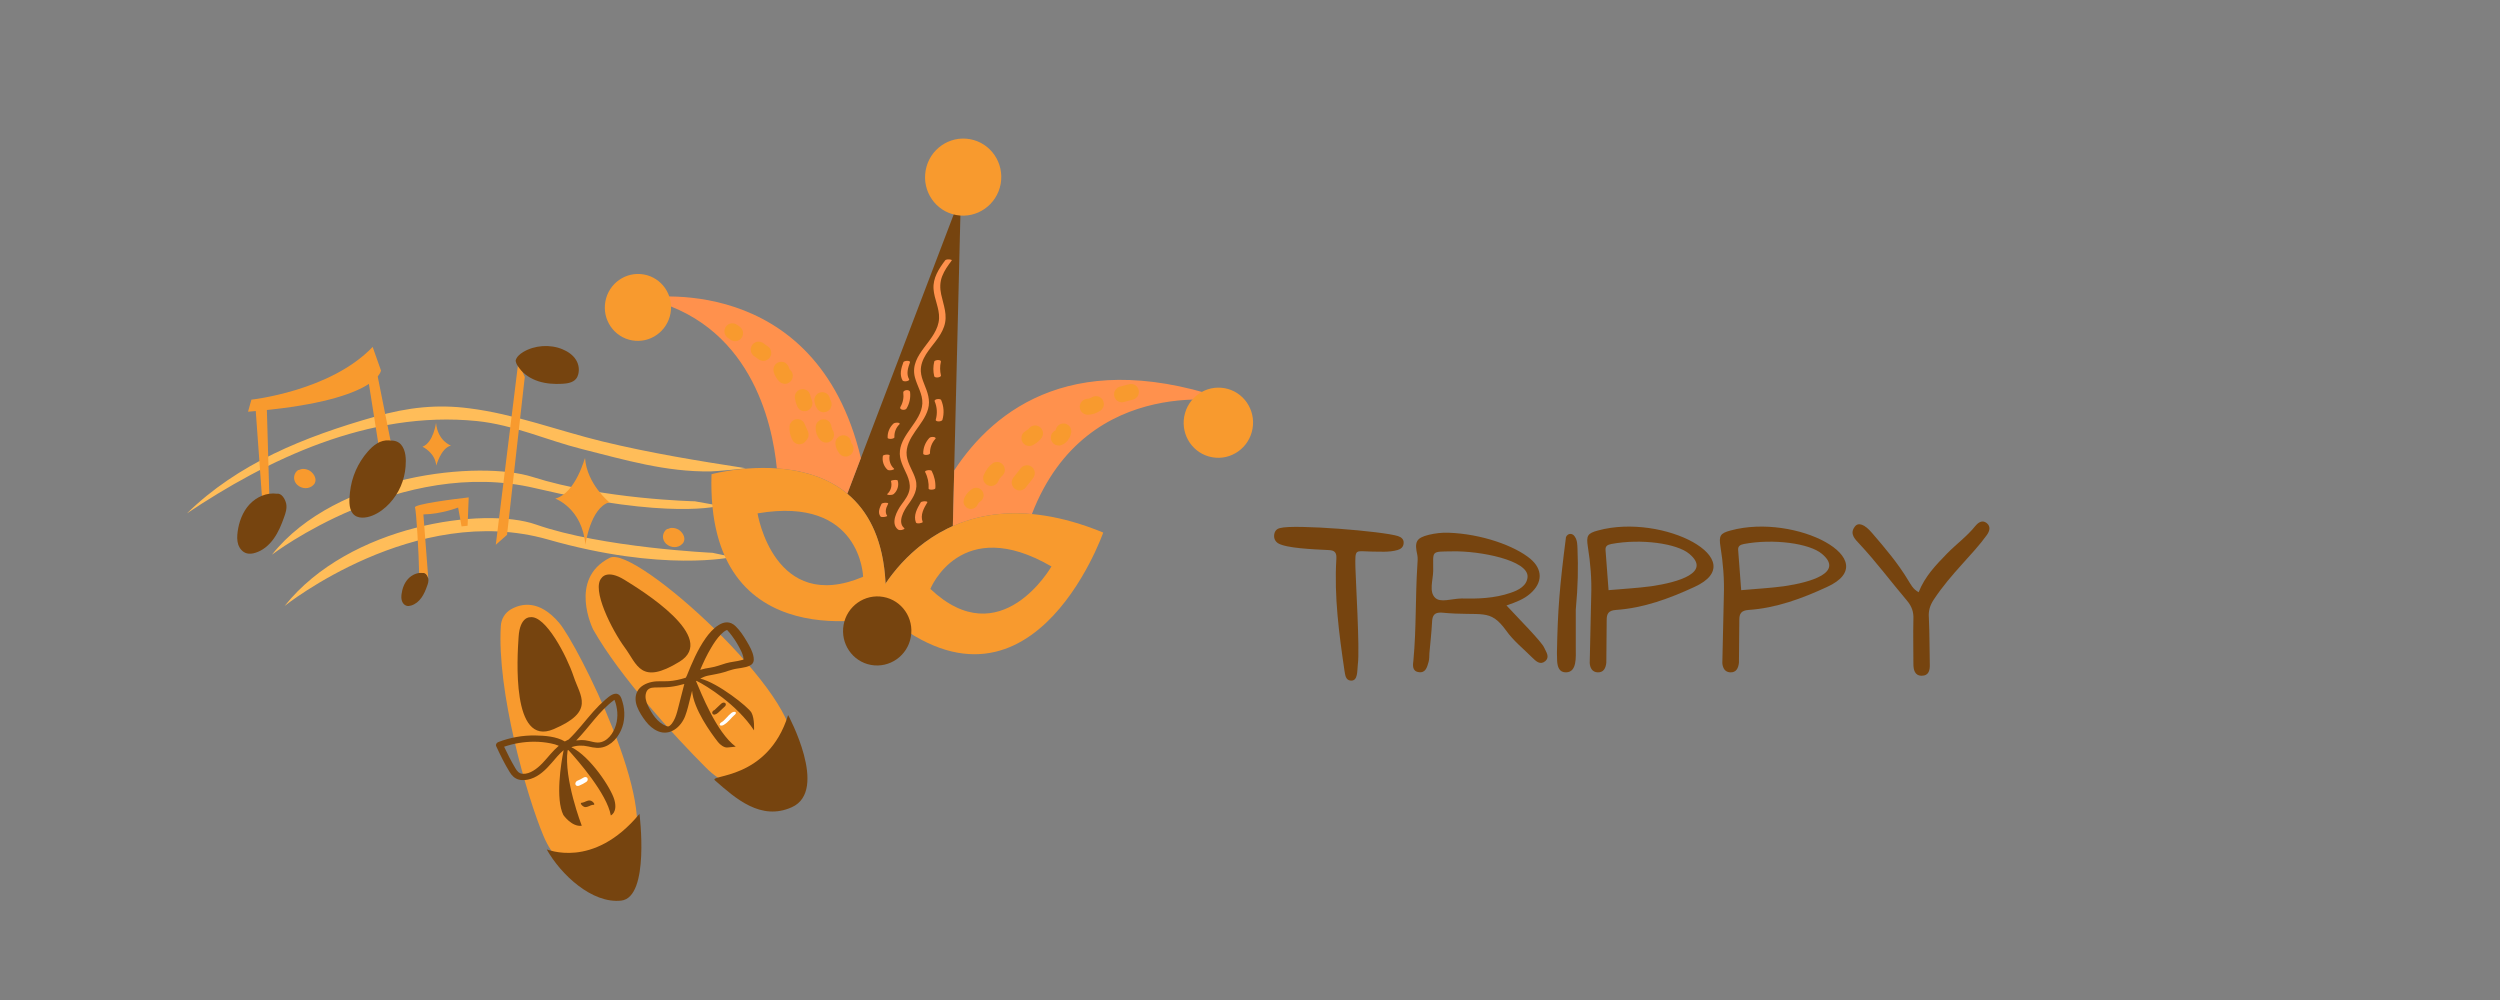 <svg xmlns="http://www.w3.org/2000/svg" xmlns:xlink="http://www.w3.org/1999/xlink" width="250" zoomAndPan="magnify" viewBox="0 0 187.5 75" height="100" preserveAspectRatio="xMidYMid meet" version="1.0"><rect x="0" y="0" width="187.5" height="75" fill="#808080" stroke="none"/><defs><g/><clipPath id="id1"><path d="M 14.02 30.422 L 55.934 30.422 L 55.934 45.449 L 14.02 45.449 Z M 14.02 30.422 " clip-rule="nonzero"/></clipPath><clipPath id="id2"><path d="M 17.781 25.949 L 43.473 25.949 L 43.473 45.449 L 17.781 45.449 Z M 17.781 25.949 " clip-rule="nonzero"/></clipPath><clipPath id="id3"><path d="M 63 14 L 73 14 L 73 44 L 63 44 Z M 63 14 " clip-rule="nonzero"/></clipPath><clipPath id="id4"><path d="M 48.375 6.035 L 97.086 14.832 L 89.223 58.379 L 40.512 49.582 Z M 48.375 6.035 " clip-rule="nonzero"/></clipPath><clipPath id="id5"><path d="M 48.375 6.035 L 97.086 14.832 L 89.223 58.379 L 40.512 49.582 Z M 48.375 6.035 " clip-rule="nonzero"/></clipPath><clipPath id="id6"><path d="M 48 19 L 93 19 L 93 40 L 48 40 Z M 48 19 " clip-rule="nonzero"/></clipPath><clipPath id="id7"><path d="M 48.375 6.035 L 97.086 14.832 L 89.223 58.379 L 40.512 49.582 Z M 48.375 6.035 " clip-rule="nonzero"/></clipPath><clipPath id="id8"><path d="M 48.375 6.035 L 97.086 14.832 L 89.223 58.379 L 40.512 49.582 Z M 48.375 6.035 " clip-rule="nonzero"/></clipPath><clipPath id="id9"><path d="M 65 38 L 83 38 L 83 50 L 65 50 Z M 65 38 " clip-rule="nonzero"/></clipPath><clipPath id="id10"><path d="M 48.375 6.035 L 97.086 14.832 L 89.223 58.379 L 40.512 49.582 Z M 48.375 6.035 " clip-rule="nonzero"/></clipPath><clipPath id="id11"><path d="M 48.375 6.035 L 97.086 14.832 L 89.223 58.379 L 40.512 49.582 Z M 48.375 6.035 " clip-rule="nonzero"/></clipPath><clipPath id="id12"><path d="M 45 10 L 94 10 L 94 47 L 45 47 Z M 45 10 " clip-rule="nonzero"/></clipPath><clipPath id="id13"><path d="M 48.375 6.035 L 97.086 14.832 L 89.223 58.379 L 40.512 49.582 Z M 48.375 6.035 " clip-rule="nonzero"/></clipPath><clipPath id="id14"><path d="M 48.375 6.035 L 97.086 14.832 L 89.223 58.379 L 40.512 49.582 Z M 48.375 6.035 " clip-rule="nonzero"/></clipPath><clipPath id="id15"><path d="M 48.395 6.039 L 97.086 14.832 L 90.41 51.797 L 41.723 43.004 Z M 48.395 6.039 " clip-rule="nonzero"/></clipPath><clipPath id="id16"><path d="M 48.395 6.039 L 97.066 14.828 L 90.395 51.793 L 41.723 43.004 Z M 48.395 6.039 " clip-rule="nonzero"/></clipPath><clipPath id="id17"><path d="M 63 44 L 69 44 L 69 50 L 63 50 Z M 63 44 " clip-rule="nonzero"/></clipPath><clipPath id="id18"><path d="M 48.375 6.035 L 97.086 14.832 L 89.223 58.379 L 40.512 49.582 Z M 48.375 6.035 " clip-rule="nonzero"/></clipPath><clipPath id="id19"><path d="M 48.375 6.035 L 97.086 14.832 L 89.223 58.379 L 40.512 49.582 Z M 48.375 6.035 " clip-rule="nonzero"/></clipPath><clipPath id="id20"><path d="M 63.668 44.25 L 68.871 45.188 L 67.941 50.344 L 62.738 49.402 Z M 63.668 44.25 " clip-rule="nonzero"/></clipPath><clipPath id="id21"><path d="M 63.668 44.25 L 68.871 45.188 L 67.941 50.344 L 62.738 49.402 Z M 63.668 44.25 " clip-rule="nonzero"/></clipPath><clipPath id="id22"><path d="M 37 41 L 60 41 L 60 66 L 37 66 Z M 37 41 " clip-rule="nonzero"/></clipPath><clipPath id="id23"><path d="M 32.598 48.871 L 52.246 37.906 L 63.574 58.211 L 43.926 69.172 Z M 32.598 48.871 " clip-rule="nonzero"/></clipPath><clipPath id="id24"><path d="M 32.598 48.871 L 52.246 37.906 L 63.574 58.211 L 43.926 69.172 Z M 32.598 48.871 " clip-rule="nonzero"/></clipPath><clipPath id="id25"><path d="M 37 46 L 57 46 L 57 62 L 37 62 Z M 37 46 " clip-rule="nonzero"/></clipPath><clipPath id="id26"><path d="M 32.598 48.871 L 52.246 37.906 L 63.574 58.211 L 43.926 69.172 Z M 32.598 48.871 " clip-rule="nonzero"/></clipPath><clipPath id="id27"><path d="M 32.598 48.871 L 52.246 37.906 L 63.574 58.211 L 43.926 69.172 Z M 32.598 48.871 " clip-rule="nonzero"/></clipPath><clipPath id="id28"><path d="M 38 43 L 61 43 L 61 68 L 38 68 Z M 38 43 " clip-rule="nonzero"/></clipPath><clipPath id="id29"><path d="M 32.598 48.871 L 52.246 37.906 L 63.574 58.211 L 43.926 69.172 Z M 32.598 48.871 " clip-rule="nonzero"/></clipPath><clipPath id="id30"><path d="M 32.598 48.871 L 52.246 37.906 L 63.574 58.211 L 43.926 69.172 Z M 32.598 48.871 " clip-rule="nonzero"/></clipPath><clipPath id="id31"><path d="M 33.246 49.801 L 51.34 39.703 L 62.129 59.035 L 44.035 69.133 Z M 33.246 49.801 " clip-rule="nonzero"/></clipPath><clipPath id="id32"><path d="M 33.246 49.801 L 51.34 39.703 L 62.121 59.023 L 44.027 69.121 Z M 33.246 49.801 " clip-rule="nonzero"/></clipPath><clipPath id="id33"><path d="M 43 53 L 56 53 L 56 59 L 43 59 Z M 43 53 " clip-rule="nonzero"/></clipPath><clipPath id="id34"><path d="M 32.598 48.871 L 52.246 37.906 L 63.574 58.211 L 43.926 69.172 Z M 32.598 48.871 " clip-rule="nonzero"/></clipPath><clipPath id="id35"><path d="M 32.598 48.871 L 52.246 37.906 L 63.574 58.211 L 43.926 69.172 Z M 32.598 48.871 " clip-rule="nonzero"/></clipPath><clipPath id="id36"><path d="M 43 54 L 56 54 L 56 60 L 43 60 Z M 43 54 " clip-rule="nonzero"/></clipPath><clipPath id="id37"><path d="M 32.598 48.871 L 52.246 37.906 L 63.574 58.211 L 43.926 69.172 Z M 32.598 48.871 " clip-rule="nonzero"/></clipPath><clipPath id="id38"><path d="M 32.598 48.871 L 52.246 37.906 L 63.574 58.211 L 43.926 69.172 Z M 32.598 48.871 " clip-rule="nonzero"/></clipPath></defs><g clip-path="url(#id1)"><path fill="rgb(100%, 74.12%, 34.9%)" d="M 35.758 31.578 C 38.52 31.859 41 33.016 43.645 33.68 C 46.844 34.484 49.934 35.41 53.316 35.355 C 53.77 35.344 55.668 35.172 55.934 35.117 C 52.312 34.559 48.73 33.969 45.199 33.113 C 41.883 32.309 38.602 31.047 35.172 30.621 C 32.793 30.316 30.625 30.539 28.109 31.254 C 22.766 32.773 17.859 34.762 14.02 38.504 C 19.988 34.508 27.629 30.762 35.758 31.578 Z M 40.199 39.34 C 36.328 37.98 26.215 39.34 21.344 45.449 C 21.344 45.449 31.133 37.617 41.09 40.461 C 49.746 42.938 54.93 41.777 54.93 41.777 L 53.445 41.461 C 53.445 41.461 45.164 41.082 40.199 39.34 Z M 20.395 41.602 C 25.266 35.492 36.027 34.523 39.938 35.77 C 45.207 37.449 52.121 37.598 52.121 37.598 L 53.977 37.93 C 53.977 37.93 50.301 39.016 40.137 36.613 C 30.059 34.23 20.395 41.602 20.395 41.602 " fill-opacity="1" fill-rule="nonzero"/></g><path fill="rgb(97.249%, 60.39%, 18.039%)" d="M 32.703 31.707 C 32.703 31.707 32.516 33.184 31.688 33.504 C 31.688 33.504 32.645 33.953 32.715 34.914 C 32.719 34.977 33.039 33.621 33.82 33.418 C 33.82 33.418 32.816 33.066 32.703 31.707 Z M 43.879 34.367 C 43.871 34.242 43.219 36.98 41.641 37.395 C 41.641 37.395 43.672 38.109 43.902 40.859 C 43.902 40.859 44.281 38.07 45.699 37.672 C 45.699 37.672 44.02 36.309 43.879 34.367 Z M 37.184 40.859 L 38.027 40.113 L 39.359 28.27 L 38.871 27.176 Z M 27.617 28.469 L 28.574 34.535 L 29.527 34.227 L 28.32 28.199 Z M 19.156 30.48 L 19.738 38.508 L 20.223 38 L 20.008 30.492 Z M 23.27 35.332 C 23.066 35.188 22.699 35.105 22.473 35.23 C 22.402 35.234 22.332 35.262 22.273 35.32 C 21.973 35.617 21.988 36.082 22.297 36.367 C 22.645 36.684 23.191 36.707 23.52 36.359 C 23.832 36.027 23.59 35.555 23.27 35.332 Z M 51.184 40.781 C 50.855 41.129 50.312 41.105 49.965 40.789 C 49.652 40.504 49.641 40.043 49.941 39.742 C 50 39.684 50.066 39.66 50.141 39.656 C 50.367 39.527 50.734 39.613 50.938 39.754 C 51.254 39.977 51.496 40.449 51.184 40.781 " fill-opacity="1" fill-rule="nonzero"/><g clip-path="url(#id2)"><path fill="rgb(46.269%, 26.669%, 5.879%)" d="M 31.738 42.977 C 31.32 42.914 30.891 43.109 30.605 43.418 C 30.32 43.727 30.172 44.141 30.117 44.555 C 30.094 44.727 30.09 44.906 30.145 45.07 C 30.199 45.234 30.324 45.387 30.492 45.434 C 30.605 45.465 30.727 45.449 30.84 45.414 C 31.152 45.32 31.418 45.098 31.605 44.832 C 31.797 44.566 31.922 44.262 32.031 43.953 C 32.098 43.773 32.16 43.578 32.121 43.391 C 32.082 43.199 31.93 42.941 31.738 42.977 Z M 43.203 26.996 C 42.984 26.637 42.609 26.371 42.195 26.199 C 41.258 25.805 40.098 25.887 39.238 26.402 C 38.973 26.562 38.723 26.781 38.672 27.062 C 38.719 27.316 38.812 27.422 38.969 27.637 C 39.301 28.09 39.82 28.414 40.391 28.598 C 40.957 28.777 41.57 28.82 42.172 28.785 C 42.551 28.766 42.965 28.695 43.195 28.422 C 43.285 28.32 43.34 28.191 43.371 28.062 C 43.461 27.703 43.402 27.316 43.203 26.996 Z M 30.078 33.344 C 29.871 33.109 29.566 33.02 29.266 33.047 C 29.242 33.039 29.215 33.031 29.188 33.027 C 28.512 32.984 28 33.391 27.582 33.871 C 27.211 34.293 26.91 34.77 26.684 35.281 C 26.457 35.797 26.309 36.352 26.25 36.91 C 26.195 37.402 26.129 38.094 26.453 38.508 C 26.805 38.953 27.48 38.852 27.941 38.664 C 28.426 38.469 28.875 38.125 29.227 37.742 C 29.922 36.988 30.34 36.02 30.418 35.004 C 30.461 34.461 30.453 33.781 30.078 33.344 Z M 21.465 37.781 C 21.535 38.125 21.422 38.48 21.301 38.809 C 21.102 39.367 20.875 39.922 20.527 40.402 C 20.184 40.887 19.707 41.297 19.133 41.465 C 18.93 41.527 18.707 41.555 18.504 41.5 C 18.195 41.414 17.969 41.141 17.867 40.84 C 17.77 40.539 17.781 40.215 17.82 39.902 C 17.918 39.148 18.191 38.398 18.707 37.836 C 19.227 37.273 20.008 36.922 20.77 37.031 C 21.121 36.969 21.395 37.438 21.465 37.781 " fill-opacity="1" fill-rule="nonzero"/></g><path fill="rgb(97.249%, 60.39%, 18.039%)" d="M 31.121 38.066 C 31.223 38.258 31.414 41.57 31.434 42.973 C 31.535 42.961 31.637 42.961 31.738 42.977 C 31.93 42.941 32.082 43.199 32.121 43.391 L 31.754 38.582 C 33.094 38.559 34.359 38.066 34.359 38.066 L 34.617 39.48 L 35.07 39.43 L 35.152 37.305 C 34.043 37.426 30.996 37.824 31.121 38.066 Z M 27.949 26.02 L 28.574 27.789 C 28.574 27.789 28.32 30.117 18.602 30.879 L 18.855 29.973 C 18.855 29.973 24.781 29.336 27.949 26.02 " fill-opacity="1" fill-rule="nonzero"/><g clip-path="url(#id3)"><g clip-path="url(#id4)"><g clip-path="url(#id5)"><path fill="rgb(46.269%, 26.669%, 5.879%)" d="M 71.461 39.453 C 68.945 40.57 67.32 42.43 66.418 43.762 C 66.254 40.418 65.102 38.324 63.547 37.031 L 72.066 14.672 L 71.461 39.453 " fill-opacity="1" fill-rule="nonzero"/></g></g></g><g clip-path="url(#id6)"><g clip-path="url(#id7)"><g clip-path="url(#id8)"><path fill="rgb(100%, 56.859%, 30.199%)" d="M 69.75 33.984 C 69.742 33.598 69.883 33.207 70.148 32.922 C 70.223 32.844 70.117 32.789 70.043 32.777 C 69.945 32.762 69.777 32.766 69.699 32.848 C 69.402 33.168 69.234 33.59 69.242 34.027 C 69.242 34.066 69.297 34.09 69.324 34.102 C 69.379 34.121 69.449 34.125 69.504 34.117 C 69.57 34.113 69.75 34.086 69.75 33.984 Z M 70.504 28.258 C 70.531 28.238 70.582 28.207 70.574 28.164 C 70.492 27.828 70.484 27.473 70.566 27.137 C 70.59 27.031 70.453 27.004 70.375 27.004 C 70.312 27 70.242 27.008 70.184 27.031 C 70.145 27.047 70.082 27.07 70.07 27.113 C 69.984 27.477 69.977 27.848 70.066 28.211 C 70.09 28.309 70.246 28.316 70.328 28.309 C 70.387 28.301 70.453 28.289 70.504 28.258 Z M 69.363 37.594 C 69.297 37.598 69.23 37.602 69.168 37.621 C 69.133 37.633 69.074 37.645 69.055 37.68 C 68.789 38.125 68.488 38.66 68.695 39.188 C 68.75 39.324 69.234 39.219 69.203 39.145 C 69 38.629 69.285 38.117 69.547 37.684 C 69.594 37.605 69.398 37.594 69.363 37.594 Z M 71.566 35.281 L 71.465 39.457 C 73.062 38.746 75.023 38.34 77.391 38.555 C 81.551 27.762 92.633 30.195 92.633 30.195 C 80.73 25.832 74.582 30.684 71.566 35.281 Z M 69.75 35.266 C 69.691 35.254 69.617 35.258 69.555 35.273 C 69.5 35.285 69.344 35.32 69.387 35.406 C 69.586 35.785 69.672 36.219 69.645 36.648 C 69.645 36.684 69.707 36.703 69.727 36.711 C 69.781 36.727 69.852 36.73 69.906 36.723 C 69.973 36.719 70.148 36.699 70.152 36.605 C 70.18 36.156 70.078 35.711 69.875 35.312 C 69.855 35.281 69.777 35.27 69.75 35.266 Z M 67.25 36.004 C 67.195 35.992 67.129 35.992 67.07 36 C 67.043 36 66.805 36.027 66.824 36.09 C 66.922 36.434 66.812 36.816 66.543 37.051 C 66.516 37.074 66.559 37.098 66.574 37.102 C 66.617 37.121 66.684 37.125 66.727 37.125 C 66.824 37.121 66.957 37.117 67.035 37.047 C 67.312 36.805 67.434 36.398 67.328 36.047 C 67.32 36.016 67.277 36.008 67.25 36.004 Z M 68.668 35.953 C 68.496 35.344 68.082 34.82 68.004 34.18 C 67.918 33.492 68.273 32.887 68.648 32.34 C 69.008 31.816 69.43 31.301 69.605 30.676 C 69.793 30 69.562 29.414 69.312 28.793 C 69.191 28.492 69.078 28.176 69.062 27.848 C 69.039 27.383 69.215 26.957 69.453 26.57 C 69.898 25.867 70.531 25.297 70.805 24.492 C 71.098 23.637 70.762 22.898 70.586 22.07 C 70.488 21.613 70.492 21.164 70.66 20.723 C 70.828 20.285 71.102 19.906 71.379 19.535 C 71.441 19.449 70.977 19.406 70.887 19.527 C 70.414 20.16 69.957 20.852 70.016 21.68 C 70.066 22.43 70.461 23.113 70.43 23.871 C 70.355 25.566 68.164 26.508 68.617 28.297 C 68.789 28.961 69.207 29.551 69.176 30.262 C 69.141 30.961 68.703 31.551 68.316 32.102 C 67.957 32.613 67.57 33.156 67.496 33.793 C 67.414 34.48 67.777 35.047 68.035 35.645 C 68.168 35.965 68.27 36.312 68.223 36.664 C 68.16 37.121 67.875 37.484 67.609 37.844 C 67.281 38.289 66.77 39.234 67.336 39.703 C 67.418 39.773 67.555 39.766 67.656 39.742 C 67.68 39.738 67.898 39.676 67.82 39.613 C 67.281 39.168 67.793 38.273 68.105 37.852 C 68.531 37.27 68.879 36.695 68.668 35.953 Z M 67.746 29.445 C 67.77 29.633 67.766 29.82 67.73 29.996 C 67.695 30.176 67.625 30.363 67.539 30.508 C 67.398 30.746 67.887 30.816 67.992 30.637 C 68.211 30.266 68.309 29.832 68.254 29.402 C 68.238 29.285 68.086 29.246 67.984 29.258 C 67.898 29.27 67.73 29.324 67.746 29.445 Z M 70.102 30.105 C 70.285 30.531 70.312 31.023 70.184 31.469 C 70.152 31.57 70.301 31.605 70.375 31.605 C 70.438 31.609 70.508 31.602 70.566 31.578 C 70.605 31.562 70.668 31.535 70.68 31.492 C 70.824 30.996 70.789 30.473 70.586 30 C 70.57 29.961 70.496 29.941 70.465 29.934 C 70.402 29.922 70.328 29.922 70.266 29.938 C 70.191 29.957 70.059 30.004 70.102 30.105 Z M 66.488 38.602 C 66.406 38.43 66.426 38.238 66.484 38.062 C 66.52 37.965 66.566 37.875 66.609 37.785 C 66.648 37.707 66.461 37.707 66.426 37.707 C 66.363 37.707 66.293 37.715 66.23 37.73 C 66.199 37.742 66.137 37.754 66.117 37.785 C 65.973 38.078 65.809 38.449 66.043 38.742 C 66.066 38.77 66.137 38.773 66.164 38.777 C 66.227 38.781 66.297 38.777 66.359 38.766 C 66.395 38.762 66.582 38.727 66.527 38.66 C 66.516 38.641 66.5 38.621 66.488 38.602 Z M 67.816 28.594 C 67.875 28.602 67.949 28.602 68.012 28.586 C 68.07 28.574 68.23 28.527 68.18 28.438 C 67.953 28.047 68.102 27.574 68.246 27.18 C 68.281 27.086 68.121 27.062 68.059 27.062 C 67.996 27.062 67.926 27.066 67.863 27.09 C 67.828 27.105 67.77 27.125 67.754 27.164 C 67.59 27.605 67.445 28.102 67.695 28.539 C 67.711 28.57 67.785 28.586 67.816 28.594 Z M 66.652 32.898 C 66.707 32.918 66.777 32.918 66.836 32.914 C 66.895 32.906 66.961 32.898 67.012 32.871 C 67.039 32.855 67.082 32.832 67.082 32.793 C 67.062 32.438 67.195 32.074 67.453 31.828 C 67.531 31.754 67.418 31.711 67.352 31.703 C 67.289 31.695 67.219 31.699 67.156 31.711 C 67.109 31.723 67.047 31.734 67.008 31.77 C 66.719 32.043 66.551 32.434 66.574 32.84 C 66.574 32.875 66.629 32.891 66.652 32.898 Z M 48.23 22.355 C 56.289 24.094 57.934 31.711 58.262 35.129 C 60.043 35.25 61.996 35.738 63.551 37.027 L 64.566 34.355 C 61.176 20.176 48.23 22.355 48.23 22.355 Z M 66.562 35.23 C 66.281 34.977 66.145 34.574 66.215 34.199 C 66.219 34.164 66.254 34.152 66.285 34.137 C 66.34 34.113 66.402 34.105 66.461 34.098 C 66.52 34.094 66.586 34.094 66.641 34.105 C 66.652 34.109 66.727 34.129 66.723 34.156 C 66.652 34.52 66.777 34.902 67.051 35.148 C 67.113 35.203 66.906 35.254 66.879 35.258 C 66.816 35.27 66.746 35.273 66.684 35.27 C 66.648 35.266 66.594 35.258 66.562 35.23 " fill-opacity="1" fill-rule="nonzero"/></g></g></g><g clip-path="url(#id9)"><g clip-path="url(#id10)"><g clip-path="url(#id11)"><path fill="rgb(97.249%, 60.39%, 18.039%)" d="M 69.777 44.168 C 69.777 44.168 72.047 38.523 78.859 42.484 C 78.859 42.484 75.051 49.16 69.777 44.168 Z M 65.516 45.336 C 77.07 56.18 82.742 39.941 82.742 39.941 C 70.031 34.715 65.516 45.336 65.516 45.336 " fill-opacity="1" fill-rule="nonzero"/></g></g></g><g clip-path="url(#id12)"><g clip-path="url(#id13)"><g clip-path="url(#id14)"><g clip-path="url(#id15)"><g clip-path="url(#id16)"><path fill="rgb(97.249%, 60.39%, 18.039%)" d="M 93.938 32.164 C 93.68 33.598 92.324 34.551 90.91 34.293 C 89.496 34.039 88.559 32.672 88.816 31.242 C 89.074 29.809 90.43 28.859 91.844 29.113 C 93.258 29.367 94.195 30.734 93.938 32.164 Z M 50.289 23.496 C 50.043 24.863 48.75 25.77 47.398 25.527 C 46.051 25.285 45.156 23.98 45.402 22.617 C 45.648 21.25 46.941 20.344 48.293 20.586 C 49.641 20.828 50.535 22.133 50.289 23.496 Z M 75.051 13.793 C 74.766 15.363 73.277 16.41 71.723 16.129 C 70.172 15.848 69.141 14.348 69.426 12.773 C 69.707 11.203 71.199 10.156 72.75 10.438 C 74.305 10.719 75.332 12.219 75.051 13.793 Z M 85.414 29.418 C 85.414 29.5 85.398 29.578 85.359 29.652 C 85.328 29.723 85.281 29.785 85.219 29.832 C 85.168 29.891 85.102 29.93 85.027 29.953 C 84.801 30.016 84.574 30.074 84.348 30.137 C 84.246 30.172 84.145 30.184 84.039 30.164 C 83.988 30.148 83.938 30.133 83.887 30.113 C 83.746 30.055 83.645 29.922 83.59 29.781 C 83.559 29.707 83.547 29.629 83.559 29.551 C 83.555 29.469 83.574 29.391 83.613 29.316 C 83.645 29.242 83.691 29.184 83.754 29.137 C 83.805 29.078 83.867 29.039 83.941 29.012 C 84.172 28.953 84.398 28.891 84.625 28.832 C 84.727 28.793 84.828 28.785 84.934 28.805 C 84.984 28.82 85.031 28.836 85.082 28.852 C 85.227 28.914 85.324 29.047 85.383 29.188 C 85.414 29.262 85.422 29.34 85.414 29.418 Z M 82.77 30.176 C 82.793 30.25 82.797 30.328 82.781 30.41 C 82.77 30.492 82.738 30.562 82.688 30.629 C 82.652 30.695 82.602 30.754 82.535 30.797 C 82.445 30.855 82.348 30.906 82.25 30.949 C 82.199 30.977 82.148 30.996 82.094 31.016 C 81.992 31.047 81.891 31.07 81.785 31.086 C 81.734 31.098 81.68 31.102 81.625 31.102 C 81.516 31.113 81.414 31.094 81.316 31.047 C 81.273 31.02 81.23 30.992 81.188 30.961 C 81.109 30.895 81.051 30.812 81.016 30.715 C 81.004 30.664 80.992 30.613 80.984 30.562 C 80.973 30.48 80.984 30.402 81.016 30.324 C 81.031 30.246 81.07 30.18 81.125 30.117 C 81.172 30.059 81.23 30.012 81.305 29.98 C 81.367 29.938 81.441 29.914 81.52 29.91 C 81.566 29.91 81.609 29.906 81.656 29.898 C 81.715 29.883 81.77 29.859 81.824 29.836 C 81.836 29.828 81.848 29.824 81.859 29.812 C 81.945 29.754 82.043 29.719 82.145 29.711 C 82.199 29.711 82.25 29.715 82.305 29.715 C 82.41 29.734 82.504 29.781 82.582 29.852 C 82.617 29.887 82.652 29.926 82.684 29.965 C 82.73 30.027 82.762 30.098 82.77 30.176 Z M 73.754 37.023 C 73.777 37.094 73.781 37.168 73.762 37.242 C 73.754 37.32 73.723 37.391 73.676 37.449 C 73.645 37.516 73.594 37.566 73.531 37.605 C 73.5 37.625 73.469 37.648 73.438 37.672 C 73.414 37.695 73.395 37.723 73.371 37.75 C 73.355 37.781 73.34 37.816 73.324 37.852 C 73.281 37.941 73.219 38.016 73.141 38.07 C 73.098 38.094 73.055 38.117 73.012 38.137 C 72.918 38.172 72.82 38.184 72.723 38.164 C 72.676 38.148 72.629 38.133 72.578 38.117 C 72.512 38.09 72.457 38.043 72.41 37.984 C 72.359 37.934 72.32 37.875 72.297 37.805 C 72.27 37.734 72.262 37.66 72.27 37.586 C 72.266 37.508 72.285 37.438 72.32 37.367 C 72.34 37.316 72.363 37.266 72.391 37.219 C 72.441 37.137 72.492 37.051 72.555 36.977 C 72.617 36.902 72.695 36.836 72.77 36.773 C 72.809 36.738 72.852 36.711 72.898 36.684 C 72.977 36.625 73.066 36.594 73.164 36.582 C 73.215 36.586 73.266 36.586 73.316 36.59 C 73.414 36.609 73.5 36.648 73.578 36.715 C 73.609 36.75 73.641 36.785 73.672 36.824 C 73.719 36.883 73.746 36.949 73.754 37.023 Z M 80.332 32.227 C 80.355 32.301 80.355 32.379 80.34 32.461 C 80.336 32.492 80.328 32.52 80.316 32.551 C 80.297 32.625 80.273 32.699 80.242 32.77 C 80.23 32.797 80.219 32.82 80.203 32.848 C 80.164 32.91 80.125 32.977 80.078 33.035 C 80.02 33.113 79.941 33.184 79.863 33.242 C 79.844 33.258 79.824 33.27 79.801 33.281 C 79.742 33.316 79.676 33.355 79.605 33.379 C 79.508 33.418 79.402 33.426 79.301 33.406 C 79.25 33.391 79.199 33.375 79.148 33.359 C 79.055 33.312 78.977 33.246 78.918 33.16 C 78.895 33.113 78.871 33.07 78.848 33.023 C 78.82 32.949 78.809 32.871 78.82 32.793 C 78.816 32.711 78.832 32.633 78.871 32.559 C 78.902 32.488 78.949 32.426 79.012 32.379 C 79.055 32.332 79.109 32.301 79.168 32.273 C 79.168 32.27 79.172 32.266 79.172 32.262 C 79.172 32.258 79.176 32.254 79.176 32.25 C 79.195 32.145 79.238 32.051 79.309 31.969 C 79.348 31.934 79.383 31.898 79.422 31.867 C 79.508 31.805 79.602 31.77 79.707 31.762 C 79.758 31.762 79.812 31.766 79.863 31.766 C 79.945 31.777 80.016 31.809 80.078 31.859 C 80.148 31.895 80.203 31.945 80.242 32.016 C 80.293 32.078 80.32 32.148 80.332 32.227 Z M 78.223 32.449 C 78.234 32.531 78.223 32.609 78.191 32.688 C 78.172 32.762 78.137 32.832 78.082 32.891 C 77.988 33.004 77.879 33.105 77.766 33.195 C 77.652 33.285 77.527 33.352 77.398 33.414 C 77.301 33.453 77.195 33.461 77.09 33.441 C 77.039 33.426 76.992 33.41 76.941 33.395 C 76.848 33.348 76.77 33.281 76.711 33.195 C 76.688 33.152 76.664 33.105 76.641 33.062 C 76.609 32.984 76.602 32.91 76.613 32.828 C 76.609 32.746 76.625 32.672 76.664 32.598 C 76.695 32.523 76.742 32.461 76.805 32.414 C 76.84 32.379 76.883 32.348 76.926 32.324 C 76.988 32.289 77.043 32.25 77.098 32.207 C 77.129 32.176 77.156 32.148 77.184 32.117 C 77.254 32.039 77.336 31.98 77.43 31.941 C 77.48 31.93 77.531 31.918 77.582 31.91 C 77.688 31.898 77.793 31.918 77.891 31.965 C 77.934 31.992 77.977 32.02 78.02 32.051 C 78.078 32.098 78.125 32.16 78.156 32.23 C 78.195 32.297 78.219 32.371 78.223 32.449 Z M 77.609 35.438 C 77.621 35.598 77.566 35.754 77.469 35.879 C 77.285 36.109 77.102 36.34 76.918 36.574 C 76.82 36.695 76.672 36.762 76.523 36.781 C 76.363 36.801 76.207 36.738 76.086 36.641 C 76.023 36.59 75.977 36.531 75.949 36.457 C 75.906 36.391 75.883 36.32 75.879 36.238 C 75.867 36.078 75.922 35.922 76.02 35.797 C 76.203 35.566 76.387 35.336 76.57 35.102 C 76.668 34.98 76.816 34.914 76.965 34.895 C 77.125 34.871 77.281 34.938 77.406 35.035 C 77.465 35.086 77.512 35.145 77.539 35.215 C 77.582 35.281 77.605 35.355 77.609 35.438 Z M 75.344 35.113 C 75.371 35.191 75.371 35.27 75.355 35.348 C 75.344 35.43 75.312 35.504 75.262 35.566 C 75.23 35.633 75.18 35.684 75.121 35.727 C 75.062 35.785 75.008 35.852 74.957 35.918 C 74.922 35.98 74.891 36.043 74.863 36.109 C 74.801 36.254 74.668 36.355 74.531 36.414 C 74.43 36.449 74.328 36.461 74.223 36.441 C 74.172 36.426 74.121 36.41 74.07 36.391 C 74 36.359 73.938 36.312 73.891 36.25 C 73.836 36.199 73.797 36.133 73.773 36.059 C 73.742 35.984 73.73 35.906 73.742 35.828 C 73.738 35.746 73.758 35.668 73.797 35.594 C 73.867 35.426 73.965 35.27 74.07 35.125 C 74.172 34.984 74.301 34.863 74.438 34.754 C 74.559 34.652 74.73 34.637 74.879 34.656 C 75.035 34.676 75.168 34.777 75.258 34.902 C 75.305 34.965 75.336 35.035 75.344 35.113 Z M 55.188 25.59 C 55.105 25.602 55.031 25.59 54.957 25.559 C 54.879 25.539 54.809 25.504 54.75 25.449 C 54.723 25.426 54.691 25.402 54.66 25.383 C 54.57 25.336 54.492 25.27 54.434 25.184 C 54.41 25.141 54.391 25.094 54.367 25.051 C 54.328 24.949 54.32 24.844 54.34 24.738 C 54.355 24.688 54.371 24.637 54.391 24.586 C 54.422 24.512 54.469 24.453 54.527 24.402 C 54.582 24.348 54.645 24.305 54.719 24.281 C 54.797 24.25 54.871 24.242 54.949 24.25 C 55.031 24.246 55.105 24.266 55.18 24.305 C 55.262 24.348 55.34 24.402 55.418 24.457 C 55.453 24.48 55.488 24.508 55.523 24.539 C 55.602 24.605 55.656 24.691 55.695 24.789 C 55.703 24.84 55.715 24.887 55.727 24.938 C 55.734 25.047 55.719 25.152 55.672 25.254 C 55.641 25.297 55.613 25.34 55.586 25.383 C 55.535 25.445 55.477 25.488 55.406 25.52 C 55.34 25.562 55.27 25.586 55.188 25.59 Z M 62.656 33.293 C 62.645 33.184 62.664 33.082 62.711 32.98 C 62.738 32.938 62.766 32.895 62.797 32.852 C 62.863 32.773 62.945 32.715 63.043 32.68 C 63.094 32.668 63.141 32.656 63.191 32.645 C 63.273 32.633 63.352 32.645 63.426 32.676 C 63.504 32.691 63.57 32.73 63.629 32.785 C 63.691 32.832 63.738 32.895 63.766 32.965 C 63.805 33.027 63.828 33.094 63.832 33.168 C 63.84 33.188 63.848 33.211 63.855 33.23 C 63.859 33.234 63.863 33.238 63.863 33.242 C 63.914 33.301 63.953 33.363 63.98 33.438 C 63.992 33.488 64.004 33.539 64.016 33.59 C 64.023 33.699 64.004 33.805 63.957 33.902 C 63.93 33.945 63.902 33.988 63.875 34.035 C 63.824 34.094 63.766 34.141 63.695 34.172 C 63.629 34.215 63.555 34.238 63.477 34.242 C 63.395 34.25 63.316 34.242 63.242 34.211 C 63.168 34.191 63.098 34.156 63.039 34.102 C 62.98 34.039 62.922 33.977 62.875 33.902 C 62.828 33.832 62.789 33.75 62.754 33.672 C 62.734 33.637 62.723 33.598 62.711 33.559 C 62.691 33.492 62.68 33.422 62.664 33.355 C 62.66 33.336 62.656 33.316 62.656 33.293 Z M 56.309 26.273 C 56.297 26.164 56.316 26.059 56.363 25.961 C 56.391 25.918 56.418 25.875 56.449 25.832 C 56.496 25.77 56.555 25.723 56.629 25.691 C 56.691 25.652 56.766 25.629 56.844 25.625 C 56.926 25.613 57.004 25.621 57.078 25.656 C 57.156 25.672 57.223 25.707 57.281 25.762 C 57.402 25.848 57.52 25.93 57.637 26.016 C 57.715 26.082 57.773 26.164 57.809 26.262 C 57.82 26.312 57.832 26.363 57.844 26.414 C 57.852 26.523 57.832 26.629 57.785 26.727 C 57.758 26.77 57.73 26.812 57.703 26.859 C 57.652 26.918 57.594 26.965 57.523 26.996 C 57.457 27.039 57.383 27.062 57.305 27.066 C 57.223 27.074 57.145 27.066 57.07 27.035 C 56.996 27.016 56.926 26.98 56.867 26.926 C 56.75 26.84 56.629 26.758 56.512 26.676 C 56.434 26.605 56.375 26.523 56.34 26.426 C 56.328 26.375 56.316 26.324 56.309 26.273 Z M 58.039 27.934 C 58.004 27.832 57.996 27.73 58.016 27.625 C 58.031 27.574 58.047 27.523 58.062 27.473 C 58.109 27.375 58.176 27.297 58.258 27.238 C 58.305 27.215 58.348 27.191 58.395 27.168 C 58.469 27.137 58.547 27.125 58.625 27.137 C 58.703 27.133 58.781 27.148 58.852 27.188 C 58.926 27.223 58.984 27.27 59.031 27.332 C 59.09 27.383 59.129 27.445 59.152 27.523 C 59.164 27.566 59.18 27.613 59.199 27.656 C 59.211 27.676 59.227 27.699 59.242 27.719 C 59.246 27.723 59.25 27.73 59.258 27.734 C 59.332 27.801 59.391 27.883 59.426 27.98 C 59.438 28.031 59.449 28.082 59.461 28.133 C 59.469 28.242 59.449 28.348 59.402 28.445 C 59.375 28.488 59.348 28.531 59.32 28.578 C 59.27 28.637 59.211 28.684 59.141 28.715 C 59.074 28.758 59 28.781 58.922 28.785 C 58.84 28.793 58.762 28.785 58.688 28.754 C 58.613 28.734 58.543 28.699 58.484 28.645 C 58.414 28.582 58.355 28.512 58.297 28.441 C 58.266 28.406 58.242 28.367 58.219 28.328 C 58.18 28.27 58.148 28.203 58.117 28.137 C 58.105 28.117 58.098 28.094 58.086 28.074 C 58.066 28.027 58.051 27.98 58.039 27.934 Z M 61.078 30.066 C 61.066 29.957 61.086 29.852 61.133 29.75 C 61.16 29.707 61.191 29.664 61.219 29.621 C 61.285 29.543 61.367 29.484 61.465 29.449 C 61.516 29.438 61.566 29.426 61.613 29.414 C 61.695 29.402 61.773 29.414 61.848 29.445 C 61.926 29.461 61.992 29.5 62.051 29.555 C 62.113 29.602 62.16 29.664 62.188 29.734 C 62.227 29.801 62.25 29.871 62.254 29.949 C 62.258 29.957 62.262 29.961 62.262 29.969 C 62.266 29.973 62.266 29.977 62.27 29.98 C 62.328 30.066 62.363 30.16 62.371 30.266 C 62.367 30.32 62.367 30.375 62.363 30.426 C 62.344 30.531 62.301 30.629 62.23 30.711 C 62.195 30.742 62.156 30.777 62.117 30.812 C 62.055 30.859 61.984 30.891 61.91 30.898 C 61.832 30.926 61.754 30.93 61.676 30.91 C 61.594 30.898 61.523 30.867 61.461 30.82 C 61.391 30.781 61.336 30.73 61.293 30.664 C 61.277 30.641 61.266 30.617 61.25 30.59 C 61.215 30.523 61.176 30.457 61.148 30.383 C 61.141 30.355 61.133 30.328 61.125 30.301 C 61.105 30.223 61.086 30.145 61.078 30.066 Z M 59.609 29.836 C 59.598 29.727 59.617 29.621 59.664 29.523 C 59.691 29.48 59.719 29.438 59.75 29.395 C 59.816 29.312 59.898 29.258 59.996 29.219 C 60.047 29.207 60.094 29.195 60.145 29.184 C 60.227 29.176 60.305 29.184 60.379 29.215 C 60.457 29.234 60.523 29.27 60.582 29.324 C 60.645 29.375 60.691 29.434 60.719 29.508 C 60.758 29.566 60.777 29.633 60.785 29.703 C 60.812 29.816 60.852 29.93 60.898 30.039 C 60.934 30.141 60.941 30.242 60.926 30.352 C 60.91 30.402 60.891 30.453 60.875 30.504 C 60.828 30.598 60.766 30.676 60.68 30.734 C 60.633 30.758 60.59 30.781 60.543 30.805 C 60.469 30.836 60.395 30.848 60.316 30.836 C 60.234 30.84 60.156 30.824 60.086 30.785 C 60.012 30.754 59.953 30.707 59.906 30.645 C 59.852 30.59 59.809 30.527 59.785 30.449 C 59.699 30.254 59.648 30.047 59.609 29.836 Z M 62.152 31.59 C 62.211 31.637 62.258 31.699 62.285 31.77 C 62.328 31.836 62.352 31.91 62.355 31.988 C 62.355 32.004 62.359 32.016 62.359 32.027 C 62.371 32.055 62.379 32.086 62.395 32.109 C 62.406 32.148 62.414 32.184 62.418 32.219 C 62.461 32.27 62.496 32.328 62.52 32.391 C 62.531 32.441 62.543 32.492 62.551 32.543 C 62.562 32.652 62.543 32.758 62.496 32.855 C 62.469 32.898 62.441 32.941 62.41 32.988 C 62.363 33.047 62.305 33.094 62.23 33.125 C 62.168 33.168 62.094 33.191 62.016 33.195 C 61.934 33.203 61.855 33.195 61.781 33.164 C 61.703 33.145 61.637 33.109 61.578 33.055 C 61.504 32.988 61.438 32.914 61.387 32.832 C 61.344 32.77 61.312 32.699 61.281 32.633 C 61.27 32.613 61.262 32.59 61.25 32.562 C 61.242 32.539 61.234 32.512 61.227 32.484 C 61.211 32.41 61.191 32.34 61.18 32.262 C 61.168 32.156 61.176 32.047 61.184 31.938 C 61.203 31.832 61.246 31.738 61.316 31.656 C 61.355 31.621 61.391 31.586 61.43 31.555 C 61.492 31.504 61.562 31.477 61.637 31.465 C 61.688 31.445 61.738 31.441 61.793 31.453 C 61.871 31.449 61.949 31.465 62.023 31.504 C 62.066 31.531 62.109 31.559 62.152 31.59 Z M 60.359 31.82 C 60.445 32.012 60.527 32.203 60.613 32.395 C 60.648 32.496 60.66 32.598 60.641 32.703 C 60.625 32.754 60.605 32.805 60.59 32.855 C 60.562 32.926 60.516 32.988 60.457 33.039 C 60.414 33.105 60.355 33.164 60.293 33.215 C 60.23 33.262 60.16 33.293 60.082 33.301 C 60.008 33.328 59.93 33.328 59.852 33.312 C 59.77 33.301 59.699 33.27 59.637 33.223 C 59.566 33.184 59.512 33.133 59.469 33.066 C 59.383 32.918 59.312 32.766 59.273 32.598 C 59.25 32.488 59.223 32.383 59.215 32.27 C 59.207 32.152 59.215 32.039 59.223 31.922 C 59.234 31.844 59.262 31.77 59.312 31.707 C 59.348 31.637 59.402 31.582 59.469 31.539 C 59.512 31.516 59.559 31.492 59.602 31.469 C 59.652 31.457 59.703 31.445 59.75 31.434 C 59.832 31.422 59.91 31.434 59.984 31.465 C 60.039 31.473 60.086 31.496 60.125 31.531 C 60.191 31.566 60.25 31.621 60.289 31.688 C 60.312 31.73 60.336 31.777 60.359 31.82 Z M 56.816 38.504 C 64.582 37.172 64.734 43.258 64.734 43.258 C 58.047 46.09 56.816 38.504 56.816 38.504 Z M 53.363 35.566 C 52.918 49.684 66.371 46.211 66.371 46.211 C 67.516 31.684 53.363 35.566 53.363 35.566 " fill-opacity="1" fill-rule="nonzero"/></g></g></g></g></g><g clip-path="url(#id17)"><g clip-path="url(#id18)"><g clip-path="url(#id19)"><g clip-path="url(#id20)"><g clip-path="url(#id21)"><path fill="rgb(46.269%, 26.669%, 5.879%)" d="M 68.312 47.777 C 68.059 49.184 66.723 50.121 65.328 49.871 C 63.938 49.621 63.016 48.273 63.27 46.863 C 63.523 45.457 64.859 44.52 66.25 44.77 C 67.645 45.02 68.566 46.367 68.312 47.777 " fill-opacity="1" fill-rule="nonzero"/></g></g></g></g></g><g clip-path="url(#id22)"><g clip-path="url(#id23)"><g clip-path="url(#id24)"><path fill="rgb(97.249%, 60.39%, 18.039%)" d="M 45.738 41.832 C 42.582 43.422 44.492 47.223 44.492 47.223 C 46.48 50.727 50.508 55.133 52.934 57.562 C 55.359 59.996 58.359 59.617 59.355 56.035 C 60.352 52.453 47.684 40.852 45.738 41.832 Z M 41.93 46.707 C 43.348 48.367 49.566 60.781 47.289 63.715 C 45.012 66.648 42.09 65.863 40.762 62.695 C 39.492 59.672 37.262 51.855 37.562 46.938 C 37.594 46.434 37.863 45.969 38.301 45.711 C 39.074 45.262 40.426 44.941 41.93 46.707 " fill-opacity="1" fill-rule="nonzero"/></g></g></g><g clip-path="url(#id25)"><g clip-path="url(#id26)"><g clip-path="url(#id27)"><path fill="rgb(46.269%, 26.669%, 5.879%)" d="M 55.445 48.555 C 55.543 48.734 55.641 48.922 55.703 49.121 C 55.727 49.203 55.762 49.297 55.762 49.383 C 55.762 49.383 55.766 49.465 55.777 49.449 C 55.758 49.48 55.645 49.5 55.617 49.508 C 55.234 49.617 54.828 49.633 54.445 49.746 C 54.062 49.863 53.691 50.008 53.297 50.07 C 53.023 50.109 52.766 50.16 52.516 50.238 C 52.754 49.68 53.012 49.125 53.324 48.602 C 53.539 48.238 53.773 47.879 54.07 47.578 C 54.195 47.453 54.348 47.312 54.52 47.25 C 54.523 47.25 54.527 47.25 54.531 47.246 C 54.539 47.254 54.547 47.262 54.555 47.27 C 54.617 47.344 54.684 47.414 54.742 47.488 C 55.008 47.82 55.246 48.176 55.445 48.555 Z M 50.852 53.137 C 50.77 53.457 50.684 53.785 50.516 54.078 C 50.441 54.211 50.352 54.336 50.23 54.43 C 50.129 54.508 50.074 54.488 49.953 54.445 C 49.312 54.199 48.867 53.504 48.59 52.91 C 48.449 52.613 48.352 52.27 48.461 51.945 C 48.559 51.645 48.805 51.57 49.094 51.562 C 49.492 51.547 49.883 51.562 50.277 51.516 C 50.633 51.473 50.98 51.395 51.324 51.297 C 51.168 51.91 51.012 52.523 50.852 53.137 Z M 56 48.09 C 55.766 47.691 55.496 47.281 55.164 46.961 C 54.344 46.168 53.375 47.219 52.922 47.867 C 52.312 48.734 51.898 49.719 51.504 50.695 C 51.5 50.699 51.5 50.703 51.5 50.707 C 51.477 50.734 51.461 50.766 51.453 50.797 C 51.438 50.812 51.422 50.824 51.41 50.84 C 51.406 50.84 51.402 50.84 51.398 50.84 C 51 50.965 50.586 51.055 50.168 51.086 C 49.746 51.113 49.312 51.059 48.895 51.145 C 48.465 51.234 48.012 51.449 47.801 51.852 C 47.613 52.207 47.641 52.629 47.781 52.996 C 47.934 53.391 48.176 53.773 48.434 54.102 C 48.676 54.414 48.984 54.691 49.355 54.844 C 50.258 55.219 51.078 54.52 51.387 53.707 C 51.562 53.25 51.664 52.766 51.785 52.293 C 51.824 52.133 51.867 51.969 51.906 51.809 C 52.02 53.18 53.301 54.953 53.852 55.656 C 54 55.848 54.32 56.094 54.562 56.062 L 55.18 56 C 53.723 54.922 52.57 51.938 52.203 51.086 C 52.215 51.078 52.227 51.07 52.238 51.062 C 52.961 51.41 55.293 52.855 56.551 54.777 C 56.551 54.777 56.609 53.902 56.359 53.445 C 56.133 53.035 53.828 51.199 52.52 50.895 C 52.699 50.797 52.887 50.719 53.09 50.676 C 53.516 50.586 53.938 50.531 54.355 50.398 C 54.555 50.332 54.754 50.266 54.961 50.211 C 55.172 50.152 55.391 50.133 55.605 50.094 C 55.836 50.055 56.082 50.012 56.289 49.891 C 56.512 49.762 56.559 49.555 56.523 49.312 C 56.465 48.879 56.219 48.461 56 48.09 Z M 46.172 52.734 C 46.215 52.887 46.25 53.039 46.273 53.195 C 46.32 53.508 46.312 53.824 46.254 54.133 C 46.133 54.754 45.742 55.469 45.098 55.656 C 44.707 55.773 44.277 55.562 43.887 55.52 C 43.66 55.496 43.438 55.504 43.215 55.535 C 44.18 54.555 44.926 53.34 46.043 52.516 C 46.035 52.52 46.055 52.508 46.078 52.488 C 46.086 52.5 46.09 52.512 46.098 52.523 C 46.125 52.594 46.148 52.664 46.172 52.734 Z M 39.988 57.809 C 39.758 57.949 39.477 58.055 39.199 58.035 C 38.922 58.02 38.773 57.828 38.641 57.598 C 38.336 57.082 38.062 56.547 37.809 56.004 C 38.535 55.758 39.293 55.629 40.062 55.629 C 40.48 55.629 40.902 55.672 41.312 55.754 C 41.52 55.793 41.723 55.852 41.91 55.934 C 41.688 56.121 41.484 56.332 41.293 56.551 C 40.895 57.004 40.516 57.496 39.988 57.809 Z M 45.41 52.465 C 45.09 52.742 44.789 53.043 44.508 53.359 C 43.887 54.055 43.328 54.812 42.652 55.461 C 42.641 55.465 42.629 55.469 42.617 55.477 C 42.531 55.516 42.445 55.562 42.363 55.609 C 41.723 55.23 40.859 55.172 40.152 55.16 C 39.203 55.145 38.254 55.312 37.371 55.656 C 37.25 55.703 37.156 55.836 37.215 55.965 C 37.52 56.625 37.844 57.289 38.227 57.906 C 38.387 58.172 38.594 58.383 38.898 58.465 C 39.195 58.551 39.516 58.508 39.809 58.414 C 40.445 58.211 40.941 57.719 41.367 57.227 C 41.652 56.898 41.934 56.543 42.273 56.262 C 42.07 57.254 41.648 59.918 42.254 61.129 C 42.254 61.129 42.887 62.039 43.633 61.93 C 43.633 61.93 42.27 58.402 42.57 56.277 C 42.59 56.273 42.609 56.266 42.629 56.254 C 43.328 57.023 45.523 59.531 45.812 61.16 C 45.812 61.16 46.336 60.93 46.082 60 C 45.836 59.113 44.277 56.738 42.852 56.039 C 43.262 55.898 43.684 55.887 44.113 55.984 C 44.543 56.086 44.945 56.156 45.371 55.996 C 46.094 55.719 46.578 54.992 46.75 54.258 C 46.828 53.906 46.844 53.539 46.801 53.184 C 46.781 53.008 46.746 52.836 46.695 52.668 C 46.648 52.504 46.594 52.281 46.473 52.156 C 46.141 51.812 45.668 52.246 45.41 52.465 " fill-opacity="1" fill-rule="nonzero"/></g></g></g><g clip-path="url(#id28)"><g clip-path="url(#id29)"><g clip-path="url(#id30)"><g clip-path="url(#id31)"><g clip-path="url(#id32)"><path fill="rgb(46.269%, 26.669%, 5.879%)" d="M 53.625 53.242 C 53.613 53.242 53.602 53.246 53.594 53.25 C 53.602 53.25 53.613 53.246 53.625 53.242 Z M 54.383 52.723 C 54.465 52.773 54.449 52.902 54.379 52.969 C 54.266 53.074 54.152 53.18 54.043 53.285 C 53.984 53.336 53.93 53.391 53.875 53.441 C 53.793 53.516 53.715 53.566 53.609 53.594 C 53.508 53.617 53.414 53.547 53.414 53.449 C 53.414 53.406 53.445 53.352 53.477 53.32 C 53.508 53.289 53.543 53.27 53.582 53.254 C 53.605 53.234 53.629 53.211 53.652 53.191 C 53.699 53.145 53.746 53.098 53.793 53.055 C 53.895 52.961 53.996 52.867 54.094 52.773 C 54.176 52.695 54.297 52.668 54.383 52.723 Z M 43.887 60.531 C 43.992 60.535 44.094 60.5 44.191 60.457 C 44.273 60.418 44.359 60.375 44.449 60.363 C 44.469 60.359 44.492 60.359 44.512 60.363 C 44.539 60.367 44.57 60.352 44.574 60.32 C 44.578 60.285 44.547 60.234 44.523 60.211 C 44.457 60.129 44.359 60.051 44.254 60.039 C 44.035 60.008 43.867 60.176 43.66 60.203 C 43.648 60.207 43.637 60.207 43.625 60.207 C 43.598 60.203 43.566 60.215 43.562 60.246 C 43.559 60.285 43.594 60.336 43.613 60.359 C 43.652 60.406 43.695 60.449 43.75 60.48 C 43.789 60.504 43.836 60.531 43.887 60.531 Z M 39.754 46.293 C 39.754 46.293 38.992 46.242 38.895 47.766 C 38.793 49.289 38.348 56.039 41.512 54.691 C 44.664 53.352 43.516 52.23 43.02 50.73 C 42.523 49.227 40.91 46.105 39.754 46.293 Z M 53.621 58.527 C 55.16 59.879 57.07 61.59 59.391 60.539 C 62.176 59.285 59.109 53.629 59.109 53.629 C 57.582 58.551 53.105 58.074 53.621 58.527 Z M 50.961 49.629 C 53.891 47.832 48.133 44.285 46.832 43.484 C 45.531 42.684 45.133 43.332 45.133 43.332 C 44.309 44.164 45.918 47.289 46.855 48.562 C 47.797 49.836 48.039 51.422 50.961 49.629 Z M 47.961 61.039 C 47.961 61.039 48.758 67.305 46.586 67.547 C 44.41 67.785 42.07 65.605 41.004 63.707 C 40.98 63.66 44.469 65.266 47.961 61.039 " fill-opacity="1" fill-rule="nonzero"/></g></g></g></g></g><g clip-path="url(#id33)"><g clip-path="url(#id34)"><g clip-path="url(#id35)"><path fill="rgb(100%, 100%, 100%)" d="M 55.164 53.41 C 55.082 53.348 54.934 53.41 54.867 53.461 C 54.719 53.578 54.59 53.715 54.465 53.855 C 54.406 53.918 54.348 53.98 54.285 54.039 C 54.27 54.051 54.258 54.062 54.242 54.074 C 54.238 54.078 54.223 54.09 54.219 54.098 C 54.203 54.109 54.184 54.121 54.168 54.129 C 54.164 54.133 54.156 54.137 54.152 54.141 C 54.148 54.145 54.145 54.145 54.141 54.148 C 54.074 54.184 53.941 54.277 53.988 54.371 C 54.035 54.457 54.195 54.414 54.258 54.379 C 54.438 54.277 54.594 54.141 54.734 53.988 C 54.797 53.922 54.855 53.855 54.914 53.789 C 54.949 53.758 54.98 53.723 55.016 53.691 C 55.027 53.68 55.043 53.664 55.059 53.652 C 55.062 53.648 55.062 53.648 55.066 53.645 C 55.074 53.637 55.082 53.633 55.09 53.625 C 55.145 53.582 55.246 53.477 55.164 53.41 Z M 44.047 58.34 C 44.078 58.379 44.086 58.445 44.078 58.492 C 44.066 58.543 44.027 58.609 43.98 58.637 C 43.809 58.75 43.629 58.848 43.434 58.926 C 43.383 58.945 43.328 58.957 43.27 58.941 C 43.219 58.926 43.18 58.887 43.16 58.84 C 43.141 58.789 43.152 58.727 43.176 58.68 C 43.199 58.629 43.25 58.574 43.305 58.555 C 43.453 58.492 43.602 58.422 43.738 58.336 C 43.738 58.336 43.742 58.336 43.742 58.332 C 43.797 58.301 43.844 58.277 43.91 58.277 C 43.961 58.277 44.012 58.301 44.047 58.34 " fill-opacity="1" fill-rule="nonzero"/></g></g></g><g clip-path="url(#id36)"><g clip-path="url(#id37)"><g clip-path="url(#id38)"><path fill="rgb(97.249%, 60.39%, 18.039%)" d="M 55.742 54.07 C 55.633 54.086 55.527 54.145 55.453 54.227 C 55.199 54.5 54.926 54.754 54.629 54.996 C 54.586 55.035 54.516 55.133 54.617 55.148 C 54.719 55.164 54.84 55.09 54.914 55.027 C 55.23 54.77 55.527 54.488 55.805 54.188 C 55.824 54.172 55.852 54.129 55.836 54.098 C 55.82 54.07 55.77 54.07 55.742 54.07 Z M 44.402 59.105 C 44.477 59.199 44.461 59.328 44.367 59.395 C 44.105 59.582 43.797 59.742 43.465 59.723 C 43.344 59.715 43.238 59.625 43.219 59.504 C 43.195 59.395 43.289 59.285 43.398 59.293 C 43.438 59.297 43.473 59.297 43.512 59.293 C 43.512 59.293 43.516 59.293 43.52 59.293 C 43.539 59.289 43.555 59.285 43.57 59.281 C 43.605 59.277 43.637 59.266 43.668 59.258 C 43.688 59.25 43.703 59.246 43.719 59.238 C 43.723 59.238 43.727 59.238 43.73 59.234 C 43.859 59.176 43.98 59.102 44.098 59.02 C 44.195 58.945 44.34 59.023 44.402 59.105 " fill-opacity="1" fill-rule="nonzero"/></g></g></g><g fill="rgb(46.269%, 26.669%, 5.879%)" fill-opacity="1"><g transform="translate(95.21, 50.426)"><g><path d="M 6.105 0.621 C 6.645 0.648 6.57 -0.098 6.629 -0.609 C 6.785 -1.684 6.457 -7.109 6.445 -7.887 C 6.418 -9.328 6.43 -9.074 7.633 -9.059 C 8.281 -9.059 8.945 -8.988 9.598 -9.172 C 9.852 -9.242 10.047 -9.398 10.062 -9.68 C 10.09 -9.977 9.895 -10.133 9.641 -10.219 C 8.496 -10.586 1.867 -11.121 0.805 -10.824 C 0.535 -10.77 0.383 -10.586 0.352 -10.305 C 0.324 -10.047 0.426 -9.824 0.648 -9.68 C 1.258 -9.312 3.223 -9.23 4.422 -9.172 C 4.918 -9.16 5.047 -8.961 5.016 -8.496 C 4.848 -5.68 5.215 -2.91 5.625 -0.129 C 5.68 0.141 5.68 0.594 6.105 0.621 Z M 6.105 0.621 "/></g></g></g><g fill="rgb(46.269%, 26.669%, 5.879%)" fill-opacity="1"><g transform="translate(105.623, 50.426)"><g><path d="M 0.777 -0.016 C 1.312 0.07 1.414 -0.41 1.527 -0.805 C 1.582 -1.004 1.57 -1.215 1.582 -1.426 C 1.652 -2.203 1.738 -2.98 1.781 -3.758 C 1.797 -4.254 1.949 -4.508 2.488 -4.48 C 5.582 -4.184 6.09 -4.848 7.336 -3.137 C 7.871 -2.375 8.637 -1.766 9.301 -1.102 C 9.566 -0.848 9.879 -0.523 10.262 -0.832 C 10.641 -1.16 10.332 -1.527 10.191 -1.852 C 10.008 -2.289 8.254 -4.055 7.363 -5.016 C 8.113 -5.273 8.68 -5.496 9.145 -5.906 C 10.09 -6.727 10.09 -7.73 9.145 -8.523 C 7.984 -9.484 5.512 -10.387 2.996 -10.473 C 2.516 -10.488 2.008 -10.43 1.539 -10.316 C 0.578 -10.078 0.453 -9.781 0.68 -8.777 C 0.723 -8.551 0.691 -8.297 0.68 -8.055 C 0.523 -5.668 0.609 -3.293 0.383 -0.906 C 0.34 -0.566 0.27 -0.086 0.777 -0.016 Z M 3.984 -5.539 C 3.25 -5.527 2.402 -5.199 2.008 -5.598 C 1.539 -6.051 1.852 -6.91 1.867 -7.605 C 1.879 -9.16 1.652 -9.047 3.32 -9.074 C 5.371 -9.117 9.004 -8.41 8.945 -7.164 C 8.902 -6.488 8.27 -6.164 7.676 -5.965 C 6.445 -5.539 5.172 -5.512 3.984 -5.539 Z M 3.984 -5.539 "/></g></g></g><g fill="rgb(46.269%, 26.669%, 5.879%)" fill-opacity="1"><g transform="translate(116.418, 50.426)"><g><path d="M 1.047 0 C 1.867 -0.027 1.766 -1.145 1.766 -1.852 L 1.766 -4.707 C 1.938 -6.516 1.949 -7.871 1.895 -9.23 C 1.879 -9.555 1.895 -9.879 1.695 -10.176 C 1.527 -10.457 1.172 -10.457 1.031 -10.148 C 0.551 -6.418 0.41 -4.68 0.352 -1.457 L 0.367 -0.848 C 0.395 -0.41 0.523 0.016 1.047 0 Z M 1.047 0 "/></g></g></g><g fill="rgb(46.269%, 26.669%, 5.879%)" fill-opacity="1"><g transform="translate(118.693, 50.426)"><g><path d="M 1.117 0 C 1.582 0.027 1.738 -0.324 1.781 -0.723 L 1.809 -3.93 C 1.809 -4.395 1.938 -4.637 2.5 -4.68 C 4.578 -4.82 6.516 -5.539 8.383 -6.402 C 12.805 -8.41 6.062 -11.973 1.16 -10.641 C 0.367 -10.43 0.27 -10.246 0.395 -9.426 C 0.594 -8.199 0.691 -6.98 0.648 -5.738 L 0.535 -0.691 C 0.566 -0.324 0.723 -0.027 1.117 0 Z M 1.949 -6.164 C 1.867 -7.207 1.797 -8.184 1.723 -9.16 C 1.695 -9.457 1.852 -9.566 2.148 -9.625 C 4.383 -10.047 7.082 -9.668 8 -8.891 C 9.68 -7.492 7.195 -6.754 5.145 -6.457 C 4.098 -6.316 3.039 -6.262 1.949 -6.164 Z M 1.949 -6.164 "/></g></g></g><g fill="rgb(46.269%, 26.669%, 5.879%)" fill-opacity="1"><g transform="translate(128.64, 50.426)"><g><path d="M 1.117 0 C 1.582 0.027 1.738 -0.324 1.781 -0.723 L 1.809 -3.93 C 1.809 -4.395 1.938 -4.637 2.5 -4.68 C 4.578 -4.82 6.516 -5.539 8.383 -6.402 C 12.805 -8.41 6.062 -11.973 1.16 -10.641 C 0.367 -10.43 0.27 -10.246 0.395 -9.426 C 0.594 -8.199 0.691 -6.98 0.648 -5.738 L 0.535 -0.691 C 0.566 -0.324 0.723 -0.027 1.117 0 Z M 1.949 -6.164 C 1.867 -7.207 1.797 -8.184 1.723 -9.16 C 1.695 -9.457 1.852 -9.566 2.148 -9.625 C 4.383 -10.047 7.082 -9.668 8 -8.891 C 9.68 -7.492 7.195 -6.754 5.145 -6.457 C 4.098 -6.316 3.039 -6.262 1.949 -6.164 Z M 1.949 -6.164 "/></g></g></g><g fill="rgb(46.269%, 26.669%, 5.879%)" fill-opacity="1"><g transform="translate(138.587, 50.426)"><g><path d="M 5.539 0.254 C 6.09 0.254 6.164 -0.184 6.148 -0.621 C 6.121 -1.781 6.133 -2.926 6.078 -4.086 C 6.035 -4.594 6.148 -5.004 6.445 -5.457 C 7.789 -7.477 9.344 -8.789 10.43 -10.305 C 10.629 -10.586 10.742 -10.926 10.418 -11.195 C 10.078 -11.461 9.781 -11.234 9.566 -10.98 C 8.945 -10.203 8.141 -9.625 7.449 -8.918 C 6.613 -8.055 5.781 -7.207 5.312 -6.008 C 4.875 -6.246 4.719 -6.602 4.523 -6.91 C 3.758 -8.184 2.797 -9.312 1.836 -10.43 C 1.258 -11.121 0.777 -11.277 0.523 -10.926 C 0.113 -10.387 0.535 -9.992 0.863 -9.641 C 2.121 -8.297 3.223 -6.812 4.422 -5.398 C 4.805 -4.945 4.945 -4.523 4.918 -3.973 C 4.891 -2.855 4.918 -1.754 4.918 -0.637 C 4.918 -0.199 5.016 0.254 5.539 0.254 Z M 5.539 0.254 "/></g></g></g></svg>